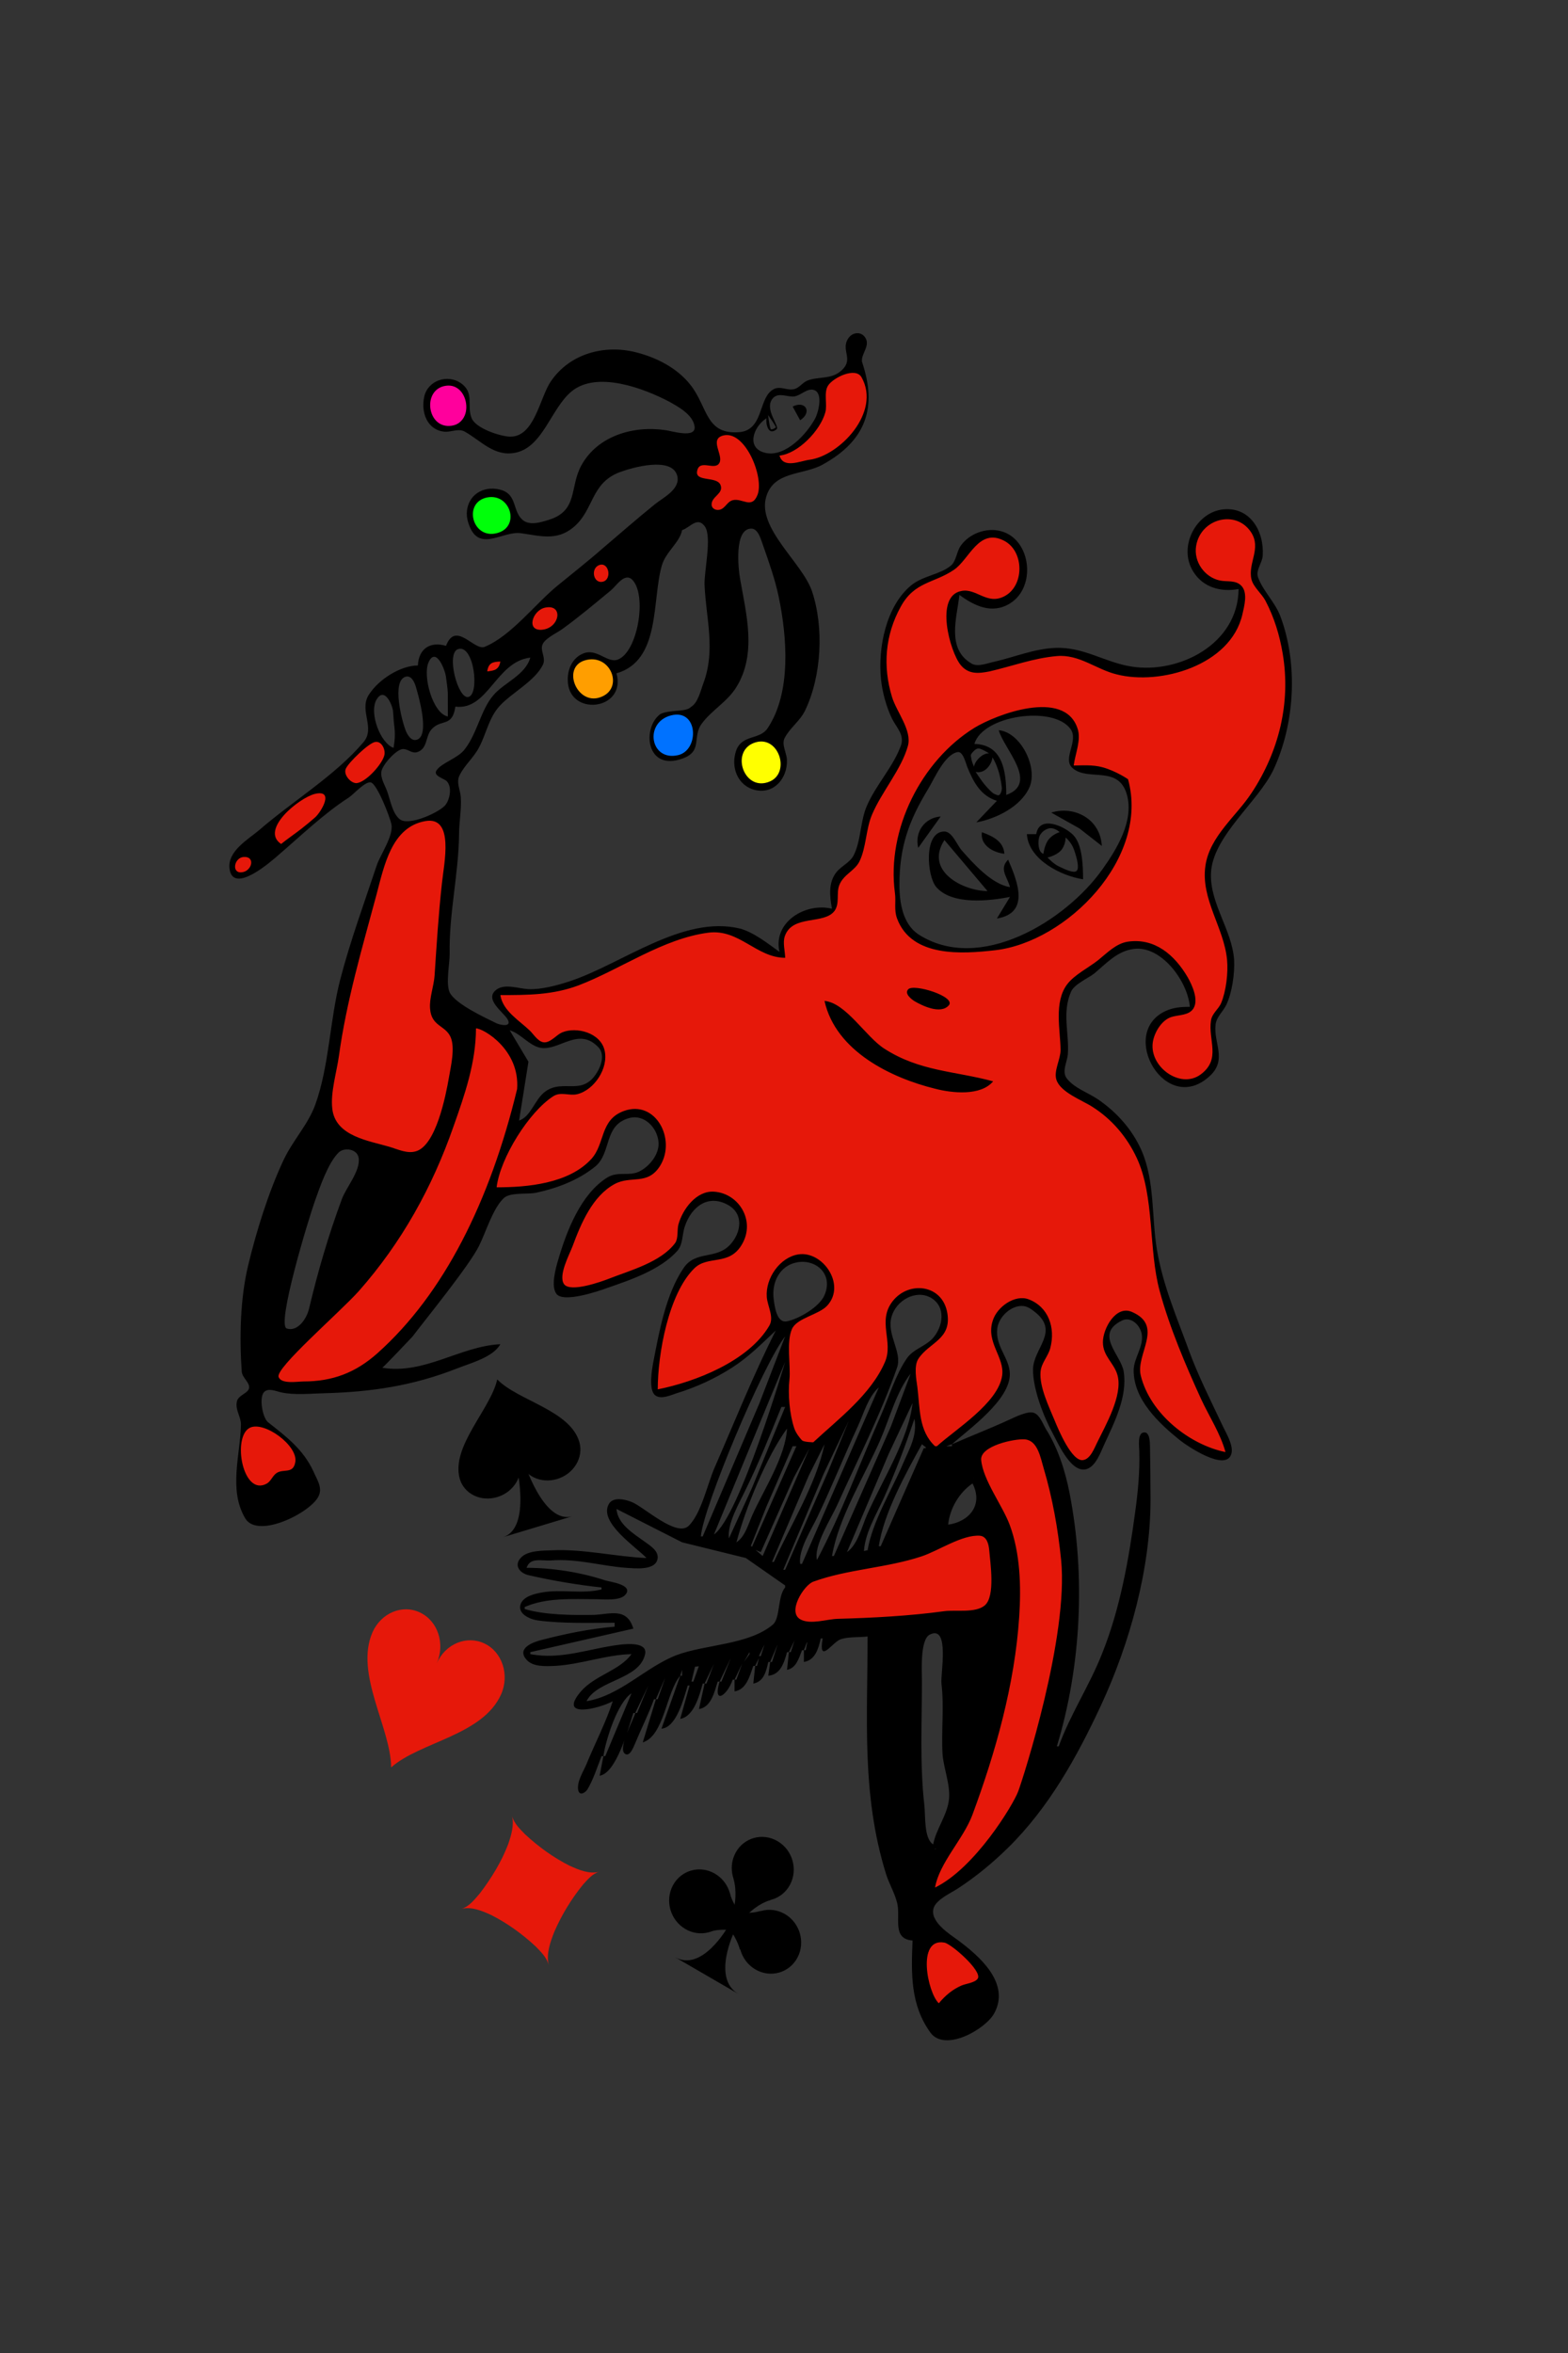 <?xml version="1.0" encoding="UTF-8" standalone="no"?>
<svg
   xmlnsDc="http://purl.org/dc/elements/1.1/"
   xmlnsCc="http://creativecommons.org/ns#"
   xmlnsRdf="http://www.w3.org/1999/02/22-rdf-syntax-ns#"
   xmlnsSvg="http://www.w3.org/2000/svg"
   xmlns="http://www.w3.org/2000/svg"
   xmlnsSodipodi="http://sodipodi.sourceforge.net/DTD/sodipodi-0.dtd"
   xmlnsInkscape="http://www.inkscape.org/namespaces/inkscape"
   version="1.1"
   width="360"
   height="540"
   id="svg20298"
   sodipodiDocname="English_border_black_joker.svg"
   inkscapeVersion="1.0.1 (3bc2e813f5, 2020-09-07)">
  <rect width="100%" height="100%" fill="#333333" stroke="none"/>
  <sodipodiNamedview
     pagecolor="#ffffff"
     bordercolor="#666666"
     borderopacity="1"
     objecttolerance="10"
     gridtolerance="10"
     guidetolerance="10"
     inkscapePageopacity="0"
     inkscapePageshadow="2"
     inkscapeWindow-width="1902"
     inkscapeWindow-height="821"
     id="namedview1530"
     showgrid="false"
     inkscapeZoom="1.074"
     inkscapeCx="229.624"
     inkscapeCy="253.22"
     inkscapeWindow-x="0"
     inkscapeWindow-y="0"
     inkscapeWindow-maximized="0"
     inkscapeCurrent-layer="g3026-1" />
  <defs
     id="defs20300">
    <inkscapePath-effect
       effect="spiro"
       id="path-effect17935-89" />
    <inkscapePath-effect
       effect="spiro"
       id="path-effect17939-8" />
    <inkscapePath-effect
       effect="spiro"
       id="path-effect17935-8-7" />
    <inkscapePath-effect
       effect="spiro"
       id="path-effect17939-6-0" />
    <inkscapePath-effect
       effect="spiro"
       id="path-effect17935-9-8-2-5-09-4-0" />
    <inkscapePath-effect
       effect="spiro"
       id="path-effect17935-9-8-2-5-09-4-1-8" />
    <filter
       style="color-interpolation-filters:sRGB;"
       inkscapLabel="Greyscale"
       id="filter2332">
      <feColorMatrix
         values="0.21 0.72 0.072 0 0 0.21 0.72 0.072 0 0 0.21 0.72 0.072 0 0 0 0 0 1 0 "
         id="feColorMatrix2330" />
    </filter>
  </defs>
  <g
     transform="translate(-151.429,-248.089)"
     id="layer1">
    <g
       transform="translate(151.429,-264.273)"
       id="g3026-1">
      <!-- <rect
         width="359"
         height="539"
         rx="29.944447"
         ry="29.944447"
         x="0.5"
         y="512.86218"
         id="rect6472-17"
         style="fill:#ffffff;stroke:#000000;stroke-width:1" /> -->
      <g
         id="g3152"
         transform="matrix(2.649,0,0,2.772,398.87,484.965)"
         
         >
         <!-- for black style="filter:url(#filter2332)" -->
        <!-- <g
           style="fill:#e61408;fill-rule:nonzero;stroke:none"
           id="g3114-1"
           transform="matrix(0.7752426,0,0,0.7752426,-151.66807,10.82249)">
          <path
             d="m 10.325195,30.132813 v -2.84375 h 0.6875 c 0.0166,0.752929 0.09277,1.30664 0.229493,1.658203 0.137695,0.353515 0.34375,0.529297 0.61914,0.529297 0.34668,0 0.588867,-0.298829 0.726563,-0.897461 0.136718,-0.598633 0.206054,-1.72168 0.206054,-3.368164 V 9.2265625 h -1.1875 v -1.46875 h 4.3125 v 1.46875 h -1.03125 V 25.307617 c 0,1.956055 -0.219726,3.383789 -0.657226,4.286133 -0.439453,0.900391 -1.140625,1.351563 -2.107422,1.351563 -0.296875,0 -0.594727,-0.06836 -0.892578,-0.203125 -0.297852,-0.135743 -0.59961,-0.338868 -0.905274,-0.609375 z"
             id="path3116-7"
             inkscapeConnector-curvature="0" />
          <path
             d="m 21.138672,26.132813 c -1.353516,0 -2.415039,-0.830079 -3.183594,-2.489258 -0.769531,-1.65918 -1.154297,-3.947266 -1.154297,-6.864258 0,-2.916016 0.384766,-5.205078 1.154297,-6.8691407 0.768555,-1.6640625 1.830078,-2.4960938 3.183594,-2.4960938 1.361328,0 2.426758,0.8300781 3.196289,2.4902344 0.768555,1.6591801 1.15332,3.9511721 1.15332,6.8750001 0,2.916992 -0.386718,5.205078 -1.160156,6.864258 -0.773437,1.659179 -1.835937,2.489258 -3.189453,2.489258 z m 0,-1.46875 c 0.691406,0 1.203125,-0.648438 1.537109,-1.94336 0.333008,-1.296875 0.5,-3.277344 0.5,-5.941406 0,-2.671875 -0.166992,-4.65625 -0.5,-5.952149 -0.333984,-1.295898 -0.845703,-1.9443355 -1.537109,-1.9443355 -0.683594,0 -1.191406,0.6542969 -1.525391,1.9628905 -0.333008,1.307617 -0.5,3.285156 -0.5,5.933594 0,2.640625 0.166992,4.615234 0.5,5.922852 0.333985,1.307617 0.841797,1.961914 1.525391,1.961914 z"
             id="path3118-4"
             inkscapeConnector-curvature="0" />
          <path
             d="m 26.484375,25.789063 v -1.46875 h 1.03125 V 9.2265625 h -1.03125 v -1.46875 h 4.125 v 1.46875 h -1.03125 v 6.5761715 l 3.412109,-6.5761715 h -0.858398 v -1.46875 h 2.99707 v 1.46875 h -1.075195 l -2.888672,5.5625005 3.939453,9.53125 h 0.786133 v 1.46875 h -2.727539 l -3.584961,-8.75586 v 7.28711 h 1.03125 v 1.46875 z"
             id="path3120-0"
             inkscapeConnector-curvature="0" />
          <path
             d="m 36.083984,25.789063 v -1.46875 h 1.03125 V 9.2265625 h -1.03125 v -1.46875 h 7.21875 v 4.2500005 h -0.75 V 9.4140625 h -3.375 v 5.7812505 h 2.09375 v -2.28125 h 0.75 v 6.21875 h -0.75 v -2.28125 h -2.09375 v 7.28125 h 3.46875 v -2.59375 h 0.75 v 4.25 z"
             id="path3122-9"
             inkscapeConnector-curvature="0" />
          <path
             d="m 49.871094,16.996094 c 0.3125,0.103515 0.578125,0.339844 0.798828,0.708984 0.219727,0.369141 0.410156,0.902344 0.570312,1.600586 l 1.166993,5.014648 h 0.833984 v 1.46875 H 50.591797 L 49.298828,20.341797 C 49.045898,19.216797 48.832031,18.5 48.657227,18.191406 48.482422,17.880859 48.240234,17.726562 47.931641,17.726562 h -0.335938 v 6.59375 h 1.03125 v 1.46875 h -4.125 v -1.46875 h 1.03125 V 9.2265625 h -1.03125 v -1.46875 h 4.597656 c 0.9375,0 1.660157,0.421875 2.169922,1.2636719 0.508789,0.8417969 0.763672,2.0371096 0.763672,3.5849606 0,1.257813 -0.180664,2.250977 -0.541015,2.980469 -0.360352,0.729492 -0.900391,1.199219 -1.621094,1.40918 z m -2.275391,-0.707031 h 0.707031 c 0.510743,0 0.905274,-0.306641 1.185547,-0.918946 0.279297,-0.612304 0.419922,-1.487304 0.419922,-2.624023 0,-1.136719 -0.140625,-2.007813 -0.419922,-2.612305 C 49.208008,9.5292969 48.813477,9.2265625 48.302734,9.2265625 h -0.707031 z"
             id="path3124-4"
             inkscapeConnector-curvature="0" />
        </g> -->
        <g
           transform="matrix(0.8,0,0,0.8,-150.568,-578.442)"
           id="use3245">
          <g
             id="use8898"
             transform="matrix(0.203,0,0,0.203,219.163,723.818)">
            <path
               style="fill:#e6180a"
               d="m 341.26,836.91 -3.69,7.13 3.81,24.8 9.93,-1.72 19.68,-13.32 -21.88,-20.82"
               transform="translate(-924.12,211.4)"
               id="path2231" />
            <path
               style="fill:#e6180a"
               d="m 416.53,178.87 c 1.38,0.52 -31.61,31.62 -35.76,31.62 l -27.99,15.55 -16.67,24.62 -12.53,27.73 -0.77,30.75 11.66,16.58 24.79,5.1 31.01,-5.44 33.98,-21.62 17.22,-22.31 6.51,-21.79 -2.3,-14.53 -15.43,-7.45 -13.18,-1.23 -0.92,-5.55 2.37,-13.33 -11.29,-9 -20.61,1.36 33.46,-30.26 34.67,8.79 16.36,-2.96 46.59,57.17 -24.93,34.35 -3.85,14.84 5.18,20.9 7.78,21.43 -3.81,23.15 -5.87,8.29 0.69,18.31 -3.63,9.33 -12.61,5.36 -11.75,-5.01 -7.25,-12.61 3.63,-14.69 9.84,-5.53 8.81,-0.17 1.56,-2.59 -6.91,-17.8 -15.72,-11.57 -12.79,-0.69 -31.09,21.07 -3.46,18.15 -0.34,30.4 30.06,19.87 13.64,21.94 4.32,25.57 3.46,31.79 28.5,70.83 10.02,17.97 -3.8,3.11 -23.32,-10.89 -21.08,-21.77 -1.21,-16.58 3.98,-12.96 -5.53,-9.67 -9.33,0.17 -5.87,9.33 0.86,7.6 7.6,12.44 -3.45,19.18 -13.82,25.57 -7.26,0.17 -14.34,-20.39 -7.95,-27.12 7.43,-17.62 -0.17,-7.09 -12.61,-10.19 -9.68,3.11 -7.08,10.88 7.26,23.67 -7.78,14 -29.2,24.7 -5.35,-3.11 -6.74,-17.62 -1.73,-26.26 15.9,-12.44 1.21,-13.82 -8.99,-7.77 -9.84,1.55 -9.85,7.08 -0.69,12.96 0.17,15.55 -19.52,25.05 -21.6,16.41 -8.98,-2.42 -3.8,-11.4 -0.69,-47.68 19,-10.02 5.53,-10.88 -6.05,-9.68 -12.44,-3.8 -10.88,6.91 -4.84,11.4 3.63,15.55 -7.95,8.81 -11.74,9.85 -30.58,14.51 -13.48,2.07 0.17,-19.69 10.71,-34.03 8.99,-12.96 20.38,-6.05 6.57,-12.61 -3.63,-9.85 -13.13,-5.87 -11.92,6.74 -4.15,7.94 -2.24,11.75 -16.24,11.23 -42.33,12.96 -6.04,-5.7 12.61,-36.46 16.58,-16.41 19.52,-2.76 7.95,-13.65 -3.8,-12.96 -11.75,-5.18 -11.05,5.35 -8.81,19.35 -16.42,10.72 -39.56,7.25 4.49,-17.27 9.5,-17.63 6.74,-5.87 11.06,-12.27 18.14,-1.55 7.25,-7.6 2.42,-6.74 -0.86,-6.91 -9.85,-6.39 -16.24,4.83 -8.46,0.52 -16.07,-15.55 -6.05,-10.02 3.8,-1.9 20.91,0.52 24.01,-6.39 47.17,-21.77 20.56,-3.97 20.9,4.32 15.89,9.5 -0.34,-10.19 6.56,-8.47 20.73,-3.97 1.04,-2.6 0.69,-15.2 11.23,-9.67 8.47,-29.89 16.93,-26.26 0.17,-7.95 -10.88,-22.98 0.34,-24.36 4.84,-13.64 9.5,-13.13 22.29,-9.68 8.98,-13.47 9.33,-4.32 11.4,3.11 7.26,11.57 -3.63,16.59 -13.82,5.87 -15.89,-6.39 -3.11,1.21 -2.25,17.62 4.49,15.2 9.85,5.88 36.28,-9.16"
               transform="translate(-924.12,211.4)"
               id="path2233" />
            <rect
               width="5.87"
               height="44.92"
               x="416.01"
               y="181.81"
               transform="matrix(0.34,0.4,-0.75,0.67,-511.6,101.76)"
               style="fill:#e6180a"
               id="rect2235" />
            <path
               style="fill:#e6180a"
               d="m 97.01,367.81 15.27,3.44 10.75,18.28 -11.83,57 -30.75,57.22 -47.11,48.4 H -8.17 l -6.67,-9.04 52.91,-47.75 42.38,-69.26"
               transform="translate(-924.12,211.4)"
               id="path2237" />
            <path
               style="fill:#e6180a"
               d="m 367.53,586.81 6.64,-4.98 19.08,-4.7 6.09,5.53 10.23,38.72 3.6,21.01 -2.77,39.27 -15.76,63.89 -11.62,28.2 -18.8,24.34 -22.96,15.76 1.66,-11.06 6.64,-10.78 12.72,-21.02 11.34,-33.46 10.23,-45.08 3.6,-32.08 -4.98,-35.95 -14.38,-25.72"
               transform="translate(-924.12,211.4)"
               id="path2239" />
            <path
               style="fill:#000000"
               d="m 261.98,648.49 4.4,-4.33 13.63,-1.36 10.72,-3.87 1.69,-1.92 5.65,1.43 2.6,-3.65 3.95,1.8 3.01,-0.67 6.92,-1.89 16.53,-32.06 7.67,-18.74 5.69,2.74 6.73,-2.03 45.39,-13.92 2.96,6.2 -8.75,0.6 -16.14,4.28 -9.53,6.34 1.9,10.34 -6.08,2.79 -12.41,17.89 1.53,5.76 11.33,-2.59 6.11,-12.39 -2.03,-6.8 3.34,-0.83 12.39,22.63 -2.83,26.2 7.92,13.8 -4.59,34.4 -4.91,21.99 -5.86,23.06 -9.8,27.91 -15.72,26.41 -1.87,-11.75 9.46,-23.99 -4.53,-42.88 0.84,-39.96 -9.32,-3.02 -5.44,9.27 1.16,89.17 5.04,13.27 1.85,12.89 -3.63,15.77 6.33,16.25 -4.43,5.33 -4.27,10.39 7.05,19.04 3.87,-0.15 24.31,-14.74 4.73,12.62 -11.67,14.44 -19.12,4.05 -11.72,-17.24 -1.99,-24.07 0.08,-8.63 -6.67,-4.17 -0.71,-17.74 -13.06,-35.78 -3.59,-37.32 -0.5,-36.58 0.46,-23.22 -27.22,1.43 -2.36,4.3 -6.89,-4.06 -12.31,3.55 -9.44,-0.28 -10.67,6.06 -19.18,4.51 -17.9,2.38 7.11,-8.05 37.61,-7.41 12.96,-7.89 4.13,-19.65"
               transform="translate(-924.12,211.4)"
               id="path2241" />
            <rect
               style="fill:#000000"
               width="5.88"
               height="5.08"
               x="363.29"
               y="597.33"
               transform="matrix(0.79,0,0,0.87,-846.87,289.5)"
               id="rect2243" />
            <rect
               style="fill:#000000"
               width="4.86"
               height="12.65"
               x="340"
               y="787.48"
               transform="matrix(0.929,0,0,0.98,-899.221,228.042)"
               id="rect2245" />
            <rect
               style="fill:#000000"
               width="6.67"
               height="33.56"
               x="378.38"
               y="628.45"
               transform="matrix(1.035,-0.123,0.116,1.068,-1013.278,213.601)"
               id="rect2247" />
            <path
               style="fill:#000000"
               d="m 402.5,576.72 c 0,1.22 9.55,21.3 9.55,21.3 l 6.12,30.85 0.74,41.62 -9.55,59.74 -2.45,5.87 2.2,1.23 2.45,-1.72 28.16,-59.49 11.26,-48.23 2.45,-25.95 4.4,1.71 -3.18,37.7 -14.44,51.66 -24.24,50.19 -26.69,35.5 -12.24,9.55 -0.98,-5.14 15.42,-28.16 18.12,-69.04 3.43,-40.64 -7.84,-45.29 -7.59,-23.26"
               transform="translate(-924.12,211.4)"
               id="path2249" />
            <g
               transform="translate(-924.12,211.4)"
               id="g2287">
              <path
                 style="fill:#e6180a"
                 d="m 222.72,65.72 19.32,1.69 10.63,24.13 -8.14,17.57 -26.72,-3.28 -4.3,-24.91"
                 id="path2251" />
              <path
                 style="fill:#e6180a"
                 d="m 282.89,41.48 15.88,-7.74 6.33,2.2 2.26,8.2 0.05,7.68 -4.52,12.94 -15.65,14.07 -27.46,6.27 -1.97,-7.57 9.77,-3.05 13.39,-13.11"
                 id="path2253" />
              <path
                 style="fill:#ff009c"
                 d="m 94.46,52.66 c 0,5.589 -4.191,10.12 -9.36,10.12 -5.169,0 -9.36,-4.531 -9.36,-10.12 0,-5.589 4.191,-10.12 9.36,-10.12 5.169,0 9.36,4.531 9.36,10.12 z"
                 transform="matrix(1.11,0,0,1.09,-11.05,-5.06)"
                 id="path2255" />
              <path
                 style="fill:#00ff0a"
                 d="m 116.03,107.81 c 0,4.474 -4.114,8.1 -9.19,8.1 -5.075,0 -9.19,-3.626 -9.19,-8.1 0,-4.474 4.114,-8.1 9.19,-8.1 5.075,0 9.19,3.626 9.19,8.1 z"
                 transform="matrix(1.177,0,0,1.264,-18.462,-28.013)"
                 id="path2257" />
              <path
                 style="fill:#ff9e00"
                 d="m 171.01,191.5 c 0,4.976 -4.473,9.01 -9.99,9.01 -5.517,0 -9.99,-4.034 -9.99,-9.01 0,-4.976 4.473,-9.01 9.99,-9.01 5.517,0 9.99,4.034 9.99,9.01 z"
                 transform="matrix(1.175,0,0,1.185,-28.511,-35.039)"
                 id="path2259" />
              <path
                 style="fill:#0072ff"
                 d="m 214.38,221.21 c 0,5.457 -4.553,9.88 -10.17,9.88 -5.617,0 -10.17,-4.423 -10.17,-9.88 0,-5.457 4.553,-9.88 10.17,-9.88 5.617,0 10.17,4.423 10.17,9.88 z"
                 transform="matrix(1.13,0,0,1.19,-26.395,-42.638)"
                 id="path2261" />
              <path
                 style="fill:#ffff00"
                 d="m 263.11,233.75 c 0,6.605 -5.771,11.96 -12.89,11.96 -7.119,0 -12.89,-5.355 -12.89,-11.96 0,-6.605 5.771,-11.96 12.89,-11.96 7.119,0 12.89,5.355 12.89,11.96 z"
                 transform="matrix(0.904,0,0,1.084,24,-18.358)"
                 id="path2263" />
              <path
                 style="fill:#e6180a"
                 d="m 142.52,160.94 c 0,3.065 -3.21,5.55 -7.17,5.55 -3.96,0 -7.17,-2.485 -7.17,-5.55 0,-3.065 3.21,-5.55 7.17,-5.55 3.96,0 7.17,2.485 7.17,5.55 z"
                 transform="matrix(0.91,-0.55,0.55,0.9,-76.81,90.1)"
                 id="path2265" />
              <path
                 style="fill:#e6180a"
                 d="m 168.5,137.99 c 0,2.43 -1.603,4.4 -3.58,4.4 -1.977,0 -3.58,-1.97 -3.58,-4.4 0,-2.43 1.603,-4.4 3.58,-4.4 1.977,0 3.58,1.97 3.58,4.4 z"
                 transform="matrix(1.13,0,0,1.06,-21.09,-8.265)"
                 id="path2267" />
              <path
                 style="fill:#e6180a"
                 d="m 112.42,185.54 c 0.077,0.63 -0.741,1.225 -2.13,1.549 -1.389,0.324 -3.122,0.324 -4.51,0 -1.389,-0.324 -2.207,-0.919 -2.13,-1.549 -0.077,-0.63 0.741,-1.225 2.13,-1.549 1.389,-0.324 3.122,-0.324 4.51,0 1.389,0.324 2.207,0.919 2.13,1.549 z"
                 transform="matrix(0.938,-0.666,0.652,0.958,-114.613,79.733)"
                 id="path2269" />
              <rect
                 style="fill:#e6180a"
                 width="23.29"
                 height="11.32"
                 x="25.88"
                 y="226.54"
                 transform="matrix(0.818,-0.76,0.786,0.791,-173.241,79.484)"
                 id="rect2271" />
              <rect
                 style="fill:#e6180a"
                 width="31.88"
                 height="10.78"
                 x="-13.94"
                 y="254.42"
                 transform="matrix(0.871,-0.703,0.734,0.847,-187.866,42.768)"
                 id="rect2273" />
              <path
                 style="fill:#e6180a"
                 d="m -21.55,286.16 c 0.077,1.171 -0.738,2.278 -2.12,2.88 -1.382,0.602 -3.108,0.602 -4.49,0 -1.382,-0.602 -2.197,-1.709 -2.12,-2.88 -0.077,-1.171 0.738,-2.278 2.12,-2.88 1.382,-0.602 3.108,-0.602 4.49,0 1.382,0.602 2.197,1.709 2.12,2.88 z"
                 transform="matrix(0.908,-0.745,0.731,0.94,-211.433,-1.807)"
                 id="path2275" />
              <path
                 style="fill:#e6180a"
                 d="m -24.77,573.32 7.33,-2.63 10.59,5.64 9.57,8.93 0.1,9.47 -20.45,10.64 -10.25,-6.8 1.02,-20.35"
                 id="path2277" />
              <path
                 style="fill:#e6180a"
                 d="m 56.86,267.99 23.43,-7.41 5.41,8.01 -6.81,89.9 13.81,16.02 -14.81,56.86 -16.82,7.61 -41.45,-15.61 -2,-16.82 15.82,-77.29 19.22,-54.46"
                 id="path2279" />
              <path
                 style="fill:#e6180a"
                 d="m 277.36,650.32 64.74,-14.83 16.79,-7.19 12.21,-1.16 3.19,5.88 0.29,29.07 -5.16,4.87 -91.41,7.19 -9.37,-1.67 -0.65,-12.43"
                 id="path2281" />
              <path
                 style="fill:#e6180a"
                 d="m 496.87,107.87 c 1.38,0 10.19,1.38 11.4,2.42 1.21,1.03 7.94,9.33 7.94,9.33 l -2.07,15.89 1.04,6.74 12.78,22.28 4.84,26.26 -4.84,33.52 -8.98,20.39 -48.03,-58.92 16.76,-5.35 15.89,-16.24 3.63,-17.8 -1.55,-1.9 -16.59,-2.07 -9.67,-14.34 6.73,-15.2"
                 id="path2283" />
              <path
                 style="fill:#000000"
                 d="m 175.26,128.62 c -11.91,9.27 -24.96,25.84 -39.04,31.31 -5.6,2.13 -15.43,-13.49 -20.6,-0.51 -8.31,-2.38 -14.6,1.35 -15,10 -9.31,0.03 -21.04,7.11 -26.26,15.04 -5.22,7.96 3.68,16.75 -2.75,24.03 -15,16.96 -37.99,30.2 -55.42,44.64 -5.91,4.85 -17.65,11.03 -16.05,20.28 2.2,12.64 22.11,-4 26.23,-7.5 11.92,-9.76 24.17,-21.06 37.25,-29.08 2.6,-1.59 8.79,-8.42 11.87,-7.8 3.41,0.77 10.31,17.97 11.02,21.39 1.11,6 -5.91,15.34 -7.89,21 -6.7,19.2 -14.08,38.41 -19.42,58 -5.62,20.63 -5.83,44.02 -13.38,64 -3.87,10.1 -12.01,18.23 -16.83,28 -8.04,16.32 -14.58,36.37 -19,54 -4.2,16.76 -4.67,36.75 -3.38,54 0.32,3.13 4,5.24 3.95,8 -0.07,3 -5.63,3.76 -6.5,7.06 -1.13,4.27 2.19,7.94 2.12,11.94 -0.28,15.37 -6.83,33.38 2.43,48 6.95,10.33 35,-3.26 39,-11.51 2.32,-4.35 -1,-8.69 -2.67,-12.49 -5.52,-11.43 -14.45,-17.79 -24.33,-25.23 -2.79,-2.17 -4.8,-12.11 -2.27,-15.16 2.27,-2.6 6.54,-0.6 9.27,-0.06 7,1.52 15.7,0.62 23,0.46 24.96,-0.62 47.34,-3.76 71,-12.68 6.88,-2.6 19.23,-5.68 23,-12.32 -21.39,1 -40.48,15.57 -63,12 0.35,0.06 16.08,-15.83 16.08,-15.83 7.08,-8.92 30.29,-36.16 35.49,-46.17 3.7,-7 7.29,-18.94 13.19,-24.4 3.46,-3.2 12.65,-1.89 17.24,-2.8 11,-2.23 22.48,-6.3 31.55,-13.31 9,-6.96 4.38,-21.34 18.45,-24.83 7.79,-1.93 14.81,4.89 15.43,12.35 0.52,6.25 -5.02,12.56 -10.43,15.01 -5.54,2.51 -11.25,-0.39 -17,3.06 -14,8.36 -21.6,27.15 -26.12,41.93 -1.28,4.19 -4.08,13.47 -0.88,17.38 3.79,4.62 22.27,-1.38 27,-3.05 12.21,-4.02 28.38,-9.21 37.43,-18.88 3.1,-3.32 2.56,-8.36 4.01,-12.45 3.75,-10.61 12.89,-16.65 23.38,-10.83 8.19,4.58 6.66,13.84 1.08,19.83 -7.59,8.09 -18.52,3.02 -25,12.04 -9.47,13.2 -13.08,32.3 -16.23,47.96 -0.75,3.74 -2.67,14.25 0.94,17 3,2.33 8.29,0 11.4,-0.98 10.31,-3.02 20.18,-7.3 29.41,-12.92 9.05,-5.51 15.79,-12.1 23.59,-19.1 -12,22.69 -22.02,46.64 -32.69,70 -3.79,8.29 -7.09,23.38 -13.81,29.59 -6.5,6 -23.98,-9.78 -30.5,-12.21 -3.25,-1.23 -9.64,-2.75 -12,0.94 -6,9.4 14.97,22.39 20,27.68 -16.47,-0.71 -33.56,-4.65 -50,-3.96 -5,0.21 -13.34,-0.04 -17,3.76 -4,4.01 -0.54,7.92 4,8.92 12.27,2.71 26.5,5.03 39,6.28 v 1 c -10.46,2.49 -21.45,-0.29 -32,1.59 -3.63,0.65 -9.18,1.8 -11,5.51 -2.39,5.3 5,8.21 9,8.71 13.31,1.68 27.62,1.18 41,1.18 v 2 c -13.31,1.05 -26.04,3.58 -39,6.77 -4,0.97 -13.19,3.91 -8.39,9.67 3.39,4.18 10.39,3.74 15.39,3.56 13.71,-0.66 27.33,-5.72 41,-6 -6.43,8.46 -19.39,10.67 -27,19 -12.81,14.35 10.19,8.62 17,5 -3.75,11.03 -9.42,21.32 -14,32 -1.57,3.65 -5.1,8.7 -4.5,13 0.5,3.38 3.5,2 4.97,0 3.21,-5.17 5.27,-11.5 7.53,-17 h 1 l -2,10 c 9,-1.47 15.26,-23.96 18,-32 h 1 c -1,3.75 -9.6,18.13 -5.44,20.82 2.44,1.67 4.44,-3.26 5.15,-4.82 3.29,-7.6 7.29,-15.18 10.29,-23 h 1 l -7,22 c 11.51,-3.42 12.47,-25.66 20,-34 l -10,27 c 8,-0.65 11.71,-15 14,-22 h 1 l -5,17 c 7.24,-1.18 10.19,-11.67 12,-18 h 1 l -3,13 c 6.5,-1 8.17,-8.43 10,-14 h 1 c -3.73,12 4,7.37 7,-1 h 1 v 6 c 6.31,-1 8,-7.57 10,-13 h 1 l -1,9 c 5.52,-0.95 6.83,-6 8,-11 h 1 l -1,7 c 6.42,-0.51 8.39,-6.4 10,-12 h 1 l -1,9 c 4.87,-0.87 6.26,-5.77 8,-10 h 1 v 6 c 6,-0.99 7.71,-6.55 9,-12 h 1 c -2.33,13.33 4.84,2.46 9.19,0.6 4.02,-1.6 10.4,-1.05 14.81,-1.6 0,41.58 -3.34,80.51 9.81,121 1.66,5.11 4.7,9.79 6,15 1.86,7.44 -2.94,18.15 8.18,19 -0.71,16.65 -1.27,32.71 9.59,47 7.75,10 29.39,-1.7 34.06,-10 8.59,-15.27 -7.83,-29 -19.65,-37.34 -4.22,-2.92 -15.24,-9.55 -12.67,-16.45 1.58,-4.21 9.05,-7.38 12.67,-9.63 9.64,-6 18.66,-13.08 26.95,-20.86 21.76,-20.44 36.73,-46.16 49.67,-72.71 15.39,-31.69 26.39,-69.63 26.39,-105 0,-9 -0.16,-18 -0.29,-27 -0.03,-1.98 -0.11,-7.73 -3.52,-7 -3.3,0.55 -2.18,7.46 -2.18,9.71 0.29,10.29 -0.7,20.29 -2.13,30.29 -3.46,24.63 -8.12,50 -17.87,73 -6.59,16 -17,31 -23,47 h -1 c 13,-40.94 15.35,-86.99 6.8,-129 -2.33,-11.44 -6.23,-23.2 -12.8,-33 -1.5,-2.48 -3.17,-7 -6.21,-8 -3.16,-1.23 -10.35,2.26 -13.37,3.55 -10.07,4.45 -20.42,8.24 -30.42,12.45 8.96,-7.7 31.17,-22.55 30.9,-35.99 -0.17,-8.01 -7.9,-14.01 -6.71,-23.01 0.77,-6 7.45,-12 13.79,-11.49 2.44,0.22 4.38,1.59 6.28,3.02 13.47,10.17 -0.96,18.51 -0.99,29.46 -0.03,10.04 5.72,24.05 10.66,32.7 3.06,5.52 10.27,21.1 18.6,17.73 4.46,-1.82 6.86,-8.39 8.78,-12.39 5.31,-11.02 12.44,-24.33 10.37,-37.04 -1.41,-8.64 -15.81,-19 -1.08,-26 4.9,-2.41 9.92,2.27 10.71,7 1.03,6.13 -4.14,12 -4.33,18 -0.24,15.17 13.64,27.39 24.42,35.74 3.58,2.82 25.04,16.79 27.76,7.03 1.22,-4.36 -3.19,-11.03 -4.99,-14.77 -6.2,-12.62 -12.77,-24.87 -17.78,-38 -6.42,-16.84 -13.78,-33 -16.96,-51 -2.95,-16.64 -1.03,-35 -8.28,-50.83 -4.96,-10.73 -13.35,-19.55 -23.2,-25.99 -5.2,-3.39 -12.52,-5.67 -16.57,-10.56 -2.99,-3.61 0.21,-8.56 0.49,-12.62 0.74,-10.76 -3.21,-20.98 1.7,-31.73 1.76,-3.84 9.09,-6.8 12.4,-9.27 6.73,-5.4 12.18,-11.35 21,-12.5 14.64,-1.91 28.84,16.33 30,29.5 -4.56,0.01 -8.76,0.29 -13,2.17 -25.54,11.33 0.2,54.1 23.79,32.98 9.21,-8.33 1.76,-16.64 2.95,-26.15 0.48,-3.87 4.03,-6.63 5.71,-10 3.1,-6.24 4.56,-16 4.17,-23 -1.13,-15.19 -12.94,-28.62 -12.35,-44 0.73,-18.93 25.2,-36.37 33.42,-53 11.32,-23.29 13.18,-53.63 3.66,-78 -2.85,-7.3 -9.34,-13 -11.95,-19.95 -1.4,-3.48 2.28,-7.45 2.5,-11.05 0.79,-12.74 -6.89,-24.83 -20.89,-23.61 -14.49,1.26 -24.46,18.93 -16.27,31.61 5.27,8.32 15.05,10.69 24.27,9 -0.24,28.09 -31.75,43.31 -57,39.57 -14.49,-2.14 -25.66,-10.2 -41,-9.53 -11.18,0.49 -21.22,4.55 -32,6.96 -3.54,0.63 -9.14,3 -12.54,1 -13.6,-7.58 -7.67,-23.77 -6.46,-35 8,5.62 17.42,10 26.99,4.36 14.26,-8.36 11.33,-32.9 -4.99,-36.89 -7.65,-1.87 -16.66,1.18 -21.35,7.57 -2.16,2.96 -2.29,7.69 -5.17,10.02 -5.69,4.6 -15,5.15 -21.28,10.13 -13.35,10.58 -17.76,31.81 -16.04,47.81 0.7,6.58 2.83,14.03 5.83,20 2.28,4.51 6.87,8.29 4.79,13.83 -3.97,10.56 -13.18,19.91 -17.98,30.34 -3.82,8 -3.2,18.12 -7.25,25.64 -1.99,3.7 -6.58,5.4 -9.24,8.63 -4.36,5.31 -3.5,12.27 -2.33,18.56 -14,-3.29 -31.63,6.73 -28,22 -6.05,-4.19 -13.8,-10 -21,-11.87 -30.62,-7.13 -63.1,18.14 -91.09,26.89 -6.63,2.08 -14.97,4.23 -21.91,3.97 -5,-0.24 -12.27,-2.83 -16.72,0.03 -7.61,4.97 3.72,11.8 5.72,15.54 2.26,4.11 -4.41,2.6 -6,1.85 -6,-2.81 -22,-9.85 -25,-15.73 -2.18,-4.53 0,-14.51 -0.02,-19.68 -0.41,-20.49 4.78,-40.72 5.02,-61.02 0,-6.22 1.39,-12.86 0.9,-19 -0.29,-3.65 -2.47,-7.26 -0.71,-10.83 2.54,-5.16 7.61,-9.17 10.45,-14.34 3.93,-7.1 5.24,-15.21 11.04,-21.21 6.33,-6.62 18.67,-12.58 23.01,-20.88 1.95,-3.72 -1.68,-7.17 -0.1,-10.53 1.33,-3.09 7.73,-5.83 10.42,-7.71 9,-6.22 17.4,-12.99 25.98,-19.75 2.96,-2.34 7.44,-9.4 11.51,-5.38 7.9,7.8 2.92,36.77 -7.79,40.64 -5.71,2 -11.35,-6.19 -18.7,-3 -5.29,2.06 -8,7.55 -8,13 -0.32,19.37 31.5,16.15 26,-3 23.71,-6.48 18.79,-36.97 24.21,-55 2.08,-6.92 9.67,-11.83 10.79,-18 4.29,-1.27 8.23,-7.28 12.24,-1.77 3.76,5.34 -0.52,22.77 -0.24,29.77 0.82,17.27 6,33 -0.6,50 -1.5,3.8 -2.86,10 -6.61,12.11 -2.66,2.83 -11.1,1.2 -16.41,3.67 -9.91,7.04 -7.64,29.57 12.07,22.6 10.63,-3.75 4.9,-10.94 9.98,-17.61 5.29,-6.96 13.76,-11.25 18.57,-18.76 10.94,-16.95 5.3,-36.98 2,-55 -1,-5.28 -3.34,-25.79 5.96,-25.79 3.52,0 5.02,5.19 5.99,7.79 3.3,9 6.59,17.74 8.63,27 4.42,20.35 6.88,48.66 -5.93,67 -4.23,6 -13.31,3.1 -16.65,11.02 -3.35,8.66 0.66,18.35 10,20.45 10,2.28 17.39,-5.96 16.96,-15.46 -0.16,-3.52 -2.99,-7.76 -1.23,-11 2.79,-5.23 8.15,-8.58 10.89,-14 8.87,-17.57 10.21,-42.51 3.68,-61 -5.3,-14.59 -29.34,-32 -24.4,-48 4.09,-13.26 19.66,-10.91 30.09,-16.4 23.62,-12.43 29.16,-29.53 21.03,-52.43 -0.57,-4 4.35,-7.9 1.94,-12.02 -2.16,-3.69 -6.97,-3.15 -9.21,0 -4.48,6.36 3.71,10.85 -4.42,17.04 -5.04,3.91 -11.62,2.46 -17.33,4.51 -2.65,0.96 -4.53,3.9 -7.26,4.41 -4.28,0.89 -8.15,-2.45 -12.21,0.89 -6.56,5.01 -4.53,19.65 -16.53,21 -18.56,1.67 -17.12,-12.61 -26.47,-24 C 238.85,17.57 227.6,12.26 216.6,9.67 200.25,5.83 181.8,10.26 171.57,24.6 c -5.97,8.31 -8.69,28.61 -21.97,28.16 -5.18,-0.18 -18.33,-4.27 -20.36,-9.54 -2.64,-6.46 1.71,-12.79 -5.74,-17.78 -7.04,-4.59 -17.56,-1.46 -19.51,7.01 -1.82,7.98 1.61,16.81 10.61,17.78 3.63,0.4 7.45,-1.8 10.83,-0.13 8.99,4.78 15.86,13 27.17,10.87 14.73,-2.78 19,-22.53 30,-31.24 13.56,-10.68 38.57,-1.58 52,5.13 4.84,2.58 12.66,6.58 13.67,12.58 1.12,6.59 -12.67,2.29 -15.67,2 -16.62,-2.37 -36,2.71 -44.76,18.02 -6.34,11.07 -1.62,23.02 -17.24,27.68 -4.29,1.3 -10.76,3.3 -14.49,-0.26 -4.83,-4.44 -2.79,-12.29 -10.53,-14.78 -8.29,-2.65 -17.54,1.07 -18.76,10.35 -0.26,2.01 0,4.08 0.62,6 5.15,16.27 17.99,4.24 28.15,5.54 9.83,1.26 18.99,4.15 27.96,-2.96 11.28,-8.94 9.04,-22.58 25.04,-28.24 6.63,-2.32 27.29,-7.92 30.35,1.67 2.2,6.98 -7.48,11.4 -11.77,14.71 -9.96,7.69 -19.7,15.86 -29.58,23.89 -3.1,2.71 -18.15,14.36 -22.33,17.56 z m 118.36,-66.2 c 9.88,-1 21.73,-12.67 24.43,-22 1.19,-4 -0.95,-10 1.45,-13.66 2.71,-4.06 14.66,-9.7 17.89,-4.26 10.57,17.92 -11.88,40.09 -27.78,42.05 -4.99,0.61 -13.99,4.7 -15.99,-2.13 z m -178,-35.6 c 12.17,-1.59 15.38,18.64 3,20.38 -13.22,1.86 -16,-18.7 -3,-20.38 z m 171,16.6 c -0.34,3.05 1,9.13 5.45,5.57 1.83,-1.48 -7.15,-10.57 -1.85,-15.96 3.02,-3 7.8,-0.27 11.4,-0.78 3.45,-0.49 7,-4.58 10.68,-3.16 4.61,1.8 2.05,11.39 0.32,14.42 -4.5,8.04 -15.72,19.48 -26,17.63 -11.26,-2.05 -7.05,-13.49 0,-17.72 z m 14,-6 4,7 c 6.54,-4 3,-10.32 -4,-7 z m -9,10.65 c -0.36,0.36 -1.92,1.2 -2.57,0.95 -0.65,-0.25 -1.55,-7.28 -1.55,-7.28 0,0 4.48,5.97 4.12,6.33 z m -28,4.1 c 11.7,-2.75 21.88,21.33 18.26,30.25 -3.09,7.53 -8.07,1.48 -13.26,2.75 -3,0.74 -4,4.29 -7.06,4.88 -1.94,0.38 -4.13,-0.56 -4.19,-2.62 -0.12,-4.22 6.53,-5.52 4.78,-9.97 -1.85,-4.69 -13.53,-1.43 -12.53,-7.03 1.18,-6.62 9.52,0 11.91,-4.28 2.31,-3.97 -5.65,-12.12 2.09,-13.98 z m -126,31.59 c 12.86,-2.34 18.18,16.17 4,18.43 -12.29,1.97 -16.73,-16.04 -4,-18.43 z m 394,486.66 c -19,-3.67 -40.17,-19.38 -45.21,-39 -2.83,-11 12.62,-25.37 -4.79,-32.47 -8.49,-3.52 -15.43,8.49 -15.42,15.47 0.01,7.31 6.08,10.55 7.84,17 2.78,10.12 -6.42,25.35 -10.83,34 -1.59,3 -3.65,8.56 -7.59,9.08 -6.01,0.92 -13.19,-15.57 -15.13,-20.08 -2.99,-6.96 -8.3,-17.26 -7.56,-25 0.43,-4.47 4.02,-7.77 5.19,-12 2.85,-10.41 -0.97,-21 -11.5,-24.85 -7.39,-2.71 -17,3.89 -19.21,10.86 -3.79,11.13 6.42,18.56 5.02,28 -2.08,14 -25.01,27.47 -34.81,36 h -1 c -8.75,-7.81 -8,-19 -9.42,-30 -0.58,-4 -1.92,-10.77 0.42,-14.41 5.74,-8.59 18,-9.9 15.53,-23.59 -2.64,-14.53 -20.53,-16.43 -29.13,-5.96 -8.39,10.18 0.52,20.63 -4.1,30.96 -7.48,16.72 -25.29,29.41 -38.29,41 0,0 -5.07,-0.04 -6.06,-1.04 -0.99,-1 -3.19,-3.53 -4.1,-6.13 -2.49,-7.12 -3.42,-17.37 -2.55,-24.83 0.71,-7.35 -1.74,-19 1.32,-25.72 2.63,-5.69 14.38,-7.25 18.88,-11.99 10.16,-10.69 -2.54,-28.04 -15.49,-26.07 -9.78,1.49 -17.6,12.08 -16.81,21.79 0.37,4.56 3.99,10.19 1.38,14.49 -11.04,18.19 -39.85,28.8 -59.57,32.51 0,-18 5.73,-48.77 19.52,-61.68 7.33,-6.87 18.68,-0.96 25.48,-12.32 7.27,-12 -1.71,-25.94 -14.99,-26.77 -9.31,-0.58 -16.68,8.77 -19,16.77 -0.76,3 0,7 -1.69,9.37 -7.64,9.86 -24.31,14.06 -35.31,18.21 -4.2,1.56 -20.62,7.18 -24,2.82 -3.28,-4.34 2.9,-15.2 4.54,-19.39 4.46,-11.53 10.65,-25.59 22.46,-31.68 8.77,-4.52 17.57,0.93 24.27,-9.32 8.73,-13.57 -2.47,-33.73 -19.27,-27.94 -13,4.46 -10,16.64 -17.43,24.47 -12.07,12.63 -34.3,14.47 -50.57,14.47 1.88,-15 17.31,-38.48 30.17,-46.39 4.16,-2.56 8.46,-0.1 12.83,-1.08 9,-2.07 16.95,-13.22 14.58,-22.49 -2.26,-8.83 -14.92,-12.04 -22.58,-9.03 -3.04,1.23 -5.68,4.72 -9,5.07 -3.41,0.37 -6,-3.77 -8.09,-5.79 -5.64,-5.25 -14.66,-10.17 -15.91,-18.29 14.51,0 28,0 41.87,-5 22.46,-8.25 44.88,-23.8 69.13,-26.81 16.44,-2.04 25.65,12.81 41,12.81 -0.07,-3.4 -1.38,-7.71 -0.22,-10.96 4.05,-11.3 21.04,-5.73 26.62,-13.04 2.77,-3.86 0.8,-8.9 2.46,-13 2.14,-5.41 8.14,-7.22 10.71,-12 3.75,-7.25 3.43,-16.49 6.78,-24 5.12,-11.62 15.65,-23 19.14,-35 2.29,-8 -6.1,-17.38 -8.49,-25 -5,-15.66 -3.67,-31.61 4.68,-46 7.32,-12.82 17.69,-11.88 28.3,-18.74 8.3,-5.26 13.28,-21.74 27.01,-14.8 10.58,5.34 10.8,22.86 0,28.23 -9.34,4.64 -15,-4.29 -23,-2.68 -14.35,2.56 -6,31.13 -0.36,37.69 4.2,4.92 9.6,4.39 15.36,3.31 12.19,-2.67 23.43,-6.78 36,-7.83 12,-1 21,6.83 32,9.35 23.17,5.64 60.7,-4.52 67,-30.53 1,-4.24 3,-11 -0.44,-14.57 -3.12,-3.17 -7.65,-1.99 -11.56,-2.78 -8.04,-1.61 -14.1,-9.49 -12.67,-17.66 2.46,-14 21.26,-18.58 29.28,-7 5.72,8.26 -1.75,15.75 0.23,24 0.99,4.01 5.48,7.31 7.5,11 4.66,8.54 7.52,17.41 9.2,27 4.44,25.29 -2.17,50 -16.63,71 -8.1,11.76 -22.29,22.03 -24.61,37 -2.64,17.07 9.9,31.5 11.53,48 0.65,6.6 -0.46,15.83 -3.12,22 -1.46,3.31 -4.87,5.26 -5.47,9.02 -1.59,9.98 5.52,19.54 -5.38,27.38 -11.12,8 -28.53,-4.4 -25.45,-17.4 1.15,-4.79 4.78,-10.21 9.58,-11.77 3.79,-1.23 9.57,-0.66 11.97,-4.51 2.76,-4.42 -0.73,-11.72 -3.09,-15.72 -7.06,-11.57 -17.67,-20.17 -31.88,-18.23 -6.33,0.86 -11.15,5.75 -16,9.47 -5,3.78 -12.52,7.35 -16.39,12.16 -7.38,9.15 -3.67,23.61 -3.63,33.61 0.02,4.71 -3.64,10.48 -2.27,15 2.01,6.54 13.91,10.63 19.3,14 10.26,6.2 18.34,15.2 23.63,26 9.62,19.67 6.18,46.71 12.28,68 5.38,18.78 13.7,37.42 22.09,55 4.38,8.97 10.26,17.48 12.99,26.97 z m -334,-452.26 c 5,-1.48 6.57,7.3 1.86,8.51 -5.33,1.37 -6.94,-7 -1.86,-8.51 z m -33,20.26 -1,1 z m 4,1.49 c 9.61,-1.81 7.82,9.88 -1,11.21 -9.67,1.47 -6.05,-9.88 1,-11.21 z m -46.7,21.22 c 8.62,-3.06 11.9,23.29 5.53,24.37 -5.52,0.95 -11.83,-22.08 -5.53,-24.37 z m -5.3,34.29 c -8,-1.34 -13.64,-20.72 -10.26,-27.72 3.95,-8.16 8.97,4.34 9.26,7.72 0.35,2.67 0.84,5.31 0.96,8 0.04,4 0.04,8.01 0.04,12 z m 44,-30 c -2.71,9 -14,12.72 -19.72,19.18 -6.7,7.4 -8.59,19.38 -15.28,27.53 -3.61,4.67 -12.49,6.91 -15.08,10.82 -1.92,2.8 4.08,4.06 5.48,5.47 3.06,3 1.6,9.68 -0.97,12.43 -3.69,3.76 -19.43,10.57 -24.13,6.95 -3.98,-3.07 -5.06,-9.95 -6.76,-14.38 -1.15,-2.98 -3.54,-6.5 -3.04,-9.83 0.43,-3.42 7.99,-11.48 11.5,-11.57 2.98,-0.07 4.8,2.6 7.95,1.48 5.28,-1.88 4.05,-7.98 7.28,-11.47 5.09,-5.56 11.15,-0.82 12.77,-11.62 17.46,2.09 21.66,-22.99 40,-24.99 z m 29,1.43 c 14,-4.05 21.58,14.76 7.96,18.9 -12.23,3.72 -20.22,-15.33 -7.96,-18.9 z m -45,0.57 c -0.74,4.13 -3.07,4.64 -7,5 0.73,-4.36 2.83,-4.86 7,-5 z M 94,175.17 c 3.19,-0.92 4.86,2.91 5.58,5.25 1.46,4.75 7.31,24.12 0.82,26.74 -3.2,1.29 -5.39,-2.34 -6.37,-4.74 -1.89,-4.64 -7.52,-25 -0.03,-27.25 z m -6.38,36.25 c -7,-2.3 -13.28,-18 -9,-24.72 4,-6.28 8,1.94 8.7,5.72 0.3,2.65 0.3,5.34 0.72,8 0.51,4 0.29,7.18 -0.42,11 z m 392,16 c 0,0 -6.22,-4.12 -13.44,-6.06 -5.57,-1.5 -11.84,-0.94 -15.56,-0.94 0.74,-5.82 4.2,-13.21 2,-19 -7.08,-20.27 -43.39,-7 -55,-0.21 -28.12,16.57 -47.01,51.77 -42.41,84.22 0.64,4.48 -0.59,8.53 1.14,13 7.79,20 35.02,18.04 52.27,16.17 38.31,-4.18 82.63,-46.99 71,-87.18 z m -244,-32.52 c 14.75,-3.71 15.33,17.76 3.83,20.24 -14.83,3.28 -18.27,-16.61 -3.83,-20.24 z m 174,43.52 -11,11 c 10.41,-1.79 23.85,-7.97 28.43,-18 4.57,-10.35 -4.93,-28 -16.43,-29 2.62,9.43 21.65,27 4,33 0,-12.37 -2,-25.64 -17,-26 4.38,-14.56 41.99,-19.78 51.26,-7.66 4.7,6.14 -4.62,15.21 1.18,20.02 8.33,6.91 24.55,-1.8 28.99,13.64 3.84,13.36 -5.67,28 -13.16,38 -19.41,26.15 -65.52,53.36 -98.27,33 -8.16,-5.25 -10,-16 -10,-25 -0.03,-19.4 4.93,-32.71 15.29,-49 3.39,-5.33 8.71,-17.48 15.65,-18.83 3.06,-0.63 4.46,5.82 5.37,7.82 3.3,7.75 7.2,14.49 15.69,17.01 z m -331.8,-30 c 3.54,-0.65 5.79,4.23 4.81,7.04 -1.34,4.59 -9.83,13.58 -14.83,13.96 -3.17,0 -7.17,-4.5 -5.59,-7.49 1.59,-3.24 12.2,-13.04 15.61,-13.51 z m 201.8,0.6 c 13.21,-5.15 20.24,14.76 8.91,19.5 -13.55,5.68 -21.23,-14.66 -8.91,-19.5 z m 131.31,26.38 c -0.7,0.52 -1.37,-0.05 -2.56,-0.44 -1.19,-0.39 -3.94,-3.28 -5.43,-4.98 -1.49,-1.7 -4.68,-6.33 -4.68,-6.33 0,0 3.01,1 5.93,-1.64 2.92,-2.64 3.04,-5.69 3.04,-5.69 0,0 1.51,1.73 3.25,6.93 0.93,2.8 1.97,8.19 1.76,9.38 -0.21,1.19 -0.61,2.25 -1.31,2.77 z m -13.71,-22.29 c 2.11,-2.11 3.29,-1.26 4.42,-0.86 1.13,0.4 3.85,1.99 3.85,1.99 0,0 -2.4,-0.34 -5.17,2.16 -2.77,2.5 -2.91,4.67 -2.91,4.67 0,0 -1.23,-2.65 -1.4,-4.03 -0.24,-1.9 -0.91,-1.81 1.21,-3.93 z m -369.6,47.31 c -11.41,-7.26 9.57,-23.51 18,-25.52 10.85,-2.48 3.19,9.52 0,12.09 -2.28,1.91 -4.62,3.76 -7,5.54 -3.61,2.7 -7.42,5.14 -11,7.89 z m 411,-16 15,8.04 12,8.96 c -0.75,-13.75 -14.64,-20.65 -27,-17 z m -71,18 12,-16 c -8.34,0.56 -14.03,7.67 -12,16 z m -263,-13.67 c 15.62,-2.6 9.89,21.71 8.83,31.67 -1.83,15.72 -2.83,31.22 -3.92,47 -0.37,5.45 -2.91,11.66 -2.41,17 0.71,9 8.01,8.35 10.89,14.31 2.6,5.42 0.19,15.07 -0.82,20.69 -1.68,9.31 -6.92,34.8 -17.67,37.68 -4.62,1.32 -9.56,-1.01 -13.91,-2.25 -11.02,-3.14 -29,-5.31 -30.68,-19.43 -1.04,-8.35 2.35,-18.67 3.55,-27 4,-27.8 12.39,-55 19.99,-82 4.15,-14.89 8.1,-34.67 26.15,-37.67 z m 326,6.67 h -5 c 0.95,13.13 18.45,21.29 30,23 -0.02,-6.51 -0.29,-17.79 -5.28,-22.58 -4.85,-4.68 -18.12,-10.2 -19.72,-0.42 z m -14,32 -7,11 c 17.82,-2.78 11,-18.94 6,-30 -5,4.77 -0.45,8.62 1,14 -9.72,-1.47 -19.56,-11.98 -26,-19 -2.25,-2.61 -5,-9.36 -9,-9.36 -11.28,0 -9.25,22.7 -4.5,28.14 8.34,9.55 28.5,7.26 39.5,5.22 z m -15,-33 c -1,6.66 6,10.35 12,11 -0.5,-6.51 -6.37,-9 -12,-11 z m -20,4 23,26 c -12.7,0 -33.83,-10 -23,-26 z m 50.89,-2.29 c 0.88,-1.59 2.86,-3.48 5.66,-3.77 2.8,0 4.96,2.03 4.96,2.03 0,0 -3.33,0.87 -5.71,3.52 -2.38,2.65 -2.96,7.51 -2.96,7.51 -2.8,-0.58 -3.29,-6.48 -1.95,-9.29 z m 11.09,7.8 c 2.74,-2.67 2.69,-6.8 2.69,-6.8 0,0 3.09,2.26 4.57,6.39 1.51,4.21 2.83,9.12 1.35,10.6 -1.48,1.48 -6.6,-0.92 -9.79,-2.39 -2.61,-1.2 -5.77,-4.41 -5.77,-4.41 0,0 4.37,-0.88 6.95,-3.39 z M 7.62,267.04 c 6.58,-0.35 4.34,7.38 -1,7.81 -5.61,0.6 -4.12,-7.43 1,-7.81 z m 354.74,67.41 c -2.36,2.23 1.71,5.15 3.26,6.09 4.26,2.39 14,6.88 18.34,2.14 4.03,-4.43 -18.53,-11.13 -21.6,-8.23 z m -44.74,5.97 c 6,25.8 35.92,39.34 59,44.76 9,2.24 24.34,3.85 31,-3.76 -20.43,-5.29 -39.11,-5 -58,-16.61 -10.01,-6.07 -20.51,-23.39 -32,-24.39 z m -164.05,44.92 c -14.5,57.41 -39.14,104.47 -74.49,134.65 -11.74,10.03 -24.1,14.43 -39.46,14.43 -3.17,0 -12,1.52 -13.34,-2.31 -1.74,-4.56 32.17,-32.48 42.75,-43.69 22.83,-24.68 39.24,-52.89 50.59,-84 6,-16.19 11.95,-32.5 12,-50 3.94,0.01 23.51,10.87 21.95,30.92 z m 1.05,16.08 5,-30 -10,-16 c 5.99,1.63 10.82,8.29 17,9 10,1.06 20,-10.93 30.43,-0.25 2.95,3.06 1.82,7.91 0.01,11.25 -7.91,14.56 -18.44,4.3 -28.44,11.19 -5.65,3.9 -7.61,12.81 -14,14.81 z m -124,106 c -5.58,-1.77 11.57,-55.71 14.98,-64.83 2.67,-7.16 7.02,-19.46 12.64,-24.81 3.02,-2.91 10.02,-1.95 10.77,2.7 1.05,6.49 -6.66,15.03 -8.95,20.94 -7.26,18.7 -12.73,36.63 -17.56,56 -1.39,5.49 -6.3,11.77 -11.88,10 z m 272,-33.66 c 10.3,-2.02 19.88,5.85 15,16.66 -2.65,6 -13.62,12.09 -20,13.33 -5.48,1.08 -6.58,-7.33 -7.12,-11.33 -1.17,-8.39 3.12,-16.9 12.12,-18.66 z m 11,151.66 c -2,-7 7.65,-21.37 10.78,-28 10.8,-22.89 23.22,-46.2 31.93,-70 2.93,-8 -5.71,-16.92 -2.92,-26 2.42,-8.28 12.86,-14 20.92,-9.71 8.26,4.52 6.67,14.7 1.08,20.7 -3.97,4.15 -10.37,5.48 -13.79,10.19 -6.01,8.25 -9.51,19.56 -13.76,28.81 -11.27,24.51 -21.24,50.43 -34.24,74.01 z m -17,-114 -13.69,34 -30.31,68 h -1 c 1.33,-15 32.8,-86.9 45,-102 z m 0,13 c 0,0 -24.37,79.07 -38,88 l 24.58,-57 z m 67,6 -10.58,27 -30.42,66 h -1 c 3.5,-19.67 17.37,-40.83 25.69,-59 4.96,-10.83 8.67,-24.77 16.31,-34 z m -17,7 -41,90 h -1 c -1,-7.37 5.98,-17.4 9.25,-24 7.51,-15 14.12,-30.77 21.49,-46 3.26,-6.75 5.44,-15 11.26,-20 z m 18,8 c -2,18.32 -16.65,40.26 -24.31,57 -2.72,6 -5.08,15.33 -10.69,19 l 22.22,-50 z m -68,2 -17.58,41 -12.42,26 c -1,-7.68 5.68,-18.22 9,-25 7,-13.51 13,-27.96 19,-42 z m 69,6 c 1.59,8.72 -2.68,15.23 -6.14,23 -6.1,13.69 -16.24,29.27 -18.86,44 8.67,0 11,-5.65 14.27,-13 5.43,-12.4 14.63,-25.52 16.73,-39 h -1 l -23,50 h -1 c 2.44,-16.5 14.61,-37.62 23,-52 0,0 6.2,5 8,5 1.8,0 8.3,-1.74 21.57,-7.23 1.77,-0.58 34.26,-10.77 30.18,-4.46 -1.25,1.97 -6.58,0.46 -8.76,1.69 0,0 -25.61,4.31 -23.78,13.01 2.78,13.38 14.5,25.14 17.78,38.99 8.64,35 -0.49,71.09 -8.68,105 -3.75,15.55 -10.03,33 -17.63,47 -4.2,7.77 -12.84,16.57 -14.95,25 -0.84,3.34 -2.74,10.76 -1.91,14 0.97,4.16 4.87,8.23 4.11,12.83 -1.4,8.56 -8.67,11.65 -6.42,22.17 0.48,2.4 1.4,4.74 2.34,7 6.14,15 13.99,1.35 25.14,-2.42 2.48,-0.84 6.24,-2.54 8.68,-0.85 6.98,4.86 -3.99,17.27 -8.72,19.28 -4.11,1.8 -12.15,5.34 -16.58,3.38 -8.43,-3.72 -12.6,-22.22 -13.19,-30.39 -0.35,-4.84 2.06,-10.25 0.21,-14.95 -1.4,-3.43 -5.4,-4.67 -6.65,-8.05 -1.75,-4.19 0.75,-8.71 -0.38,-13 -2.36,-8.89 -7.4,-17 -9.93,-26 -5.05,-17.81 -6.51,-36.65 -8.26,-55 -1.17,-11.9 0.1,-25 0.83,-37 0.43,-4.93 2.34,-11 0.4,-15.94 -2.96,-7.34 -17.4,-4.06 -22.4,-1.06 h -1 c -4.21,-1.69 -6.66,-0.33 -8,4 h -1 c -3,-5.47 -9.47,-3.9 -14,-1 h -7 -1 c -5,-1.65 -14,3 -17,7 -4,-1.38 -6.07,-0.95 -9,2 l -24,4 c 4.23,-7.43 17.38,-7.64 25,-9 7.39,-1.5 24.33,-5.46 29,-11.43 5,-6.09 5.44,-20.47 4,-27.57 l 3,-3 c 6.67,1.03 21.23,-2.2 26,-7 l 6,2 2,-4 h 1 l 4,2 c 0,-10 6.61,-19.96 10.83,-29 6.17,-13.19 11.45,-26.45 16.17,-40 z m -35,1 -11.13,26 -22.87,50 h -1 l 21.58,-49 z m -319.68,3.61 c 7.61,-3.58 25.67,9 24.27,17.39 -1.08,6.46 -6.36,3.29 -10.07,5.73 -2.04,1.34 -2.88,4 -5.04,5.27 -13.03,7.15 -18.73,-23.89 -9.16,-28.39 z m 286.68,0.39 c -0.74,14.2 -12.41,31.19 -18.45,44 -2.23,4.74 -3.95,11.22 -8.55,14 5,-17.74 15.89,-43.31 27,-58 z m 79,234 c 2.3,-12.67 15,-24.53 19.91,-37 12.42,-32 22.63,-66.58 25,-101 1.07,-15.48 0.6,-32.4 -5.11,-47 -3.84,-9.81 -14.24,-22.76 -15.18,-32.98 -0.67,-7.22 17.98,-10.96 23.38,-10.49 6.76,0.59 8.26,9.21 9.89,14.47 4.81,15.48 7.7,31 9.39,47 4.08,39 -20.17,111.03 -22.91,118 -2.74,6.97 -23.1,39.1 -44.37,49 z m 57,-229 c 19.36,27.22 19.88,76.35 14.57,108 -1.96,11.66 -3.65,23.51 -6.57,35 -0.78,3.73 -4,11.03 -2.36,14.71 1.99,4.54 7.36,-1.71 8.72,-3.71 5.89,-8 9,-18 13.39,-27 14.73,-29.88 24.8,-64.42 26.24,-98 h 1 c 0,46.17 -18.13,96.41 -42.78,135 -9.34,14.62 -18.72,29.79 -33.22,40 20.82,-37.92 40.99,-114.02 32.86,-156.58 -2.35,-12.35 -11.85,-47.42 -11.85,-47.42 z m -116,3 c -4.3,20.09 -18.19,41.4 -27,60 h -1 l 19.62,-44 z m 68,0 v 1 h -3 z m -83,1 -24,52 5,2 17.63,-38 8.37,-15 -25,55 -6.29,-5.22 8.29,-19.95 14,-30.83 z m 92.99,16.06 c -7.99,1.06 -23,27.67 -9.99,26.75 8.25,-0.58 14.6,-5.52 15.79,-13.81 0.57,-3.94 0.5,-13.79 -5.8,-12.94 z m 1.01,2.94 c 5.94,11.13 -2,19.56 -13,21 0.85,-8.28 6,-16.48 13,-21 z m -100,52 v 1 c -4.17,4.77 -2.45,15.63 -6.6,19 -12.92,10.37 -36.1,10 -51.4,15.53 -16.56,6.14 -30.09,20.69 -48,23.47 5.79,-11 28.26,-10.84 31.25,-23.96 1.43,-6.29 -9.79,-5.24 -13.25,-4.87 -16.25,1.83 -31.39,7.91 -48,4.83 v -1 l 55,-12 c -3.51,-11 -12.37,-7.32 -21.04,-7 -10.98,0.19 -26.48,0.1 -36.96,-3 v -1 c 11.65,-4.95 25.6,-4 38,-4 3.99,0 13.34,1.08 16,-2.58 3.8,-4.88 -8.7,-6.29 -11,-7.01 -13.12,-4.12 -28.2,-6.41 -42,-6.41 1.95,-5.55 8.19,-3.4 13,-3.75 13.96,-1.04 26.41,2.75 40,3.75 4.51,0.24 16.29,1.7 16.96,-5 0.39,-3.87 -4.33,-6.48 -6.96,-8.34 -6,-4.15 -14.42,-8.97 -15,-16.66 l 35,17 34,8 z m 74,-19.2 c -14.52,4.81 -30.06,7.98 -45,11.21 -6,1.25 -13.63,0.27 -18.82,3.7 -6.18,4.05 -9.6,16.3 -6.44,23.07 3.1,6.63 18.63,2.5 24.26,2.23 20,-0.99 41,-1.69 61,-4.28 5.86,-0.72 16,0.28 20.57,-4.15 6.43,-6.37 3.54,-32.98 -0.46,-40.33 -2.72,-5.01 -27.57,6.05 -35.11,8.55 z m 29.95,-6.15 c 3.72,0.35 4.69,4.35 4.96,7.35 0.57,6.49 3.33,23.49 -2.34,28.14 -4.95,4.06 -15.59,2.19 -21.66,2.98 -18.55,2.42 -38.17,3.41 -56.91,3.89 -5.7,0.15 -14.29,3.03 -19.68,0.38 -7.49,-3.69 1.68,-17.57 6.68,-19.31 18.29,-6.4 39.24,-6.96 58,-12.97 8.87,-2.83 21.56,-11.11 30.95,-10.46 z m -26.95,46.92 c -7.55,2.22 -6.68,15.05 -7,21.43 -1,22.61 0,45.46 1,68 0.22,4.19 0.6,26.29 7.4,24.15 6.1,-1.92 9.6,-15.68 11.17,-21.15 2.7,-9.75 -1.57,-22.93 -2.4,-33 -1.22,-12.79 -0.17,-26 -0.17,-39 0,-7.69 2.96,-24.23 -10,-20.43 z m 2,110.43 c -5,-3 -4.06,-14.49 -4.71,-20 -2.47,-20.84 -1.29,-42 -1.29,-63 0,-5 -1.14,-21.61 4.3,-24 10.7,-4.99 5.54,20.39 6.12,25 1.51,12 -0.16,24.03 0.58,36 0.6,7.4 4.26,15.64 3.44,23 -0.91,8.17 -6.88,15.12 -8.44,23 z m -74,-104 -2,6 h -1 z m 7,0 -1,5 h -1 z m -23,2 -2,6 h -1 z m 7,0 -3,9 h -1 z m -15,4 v 1 l -3,4 z m -10,3 -5,12 h -1 z m 15,0 -1,4 h -1 z m -24,3 -4,10 h -1 z m 15,0 -3,8 h -1 z m -23,1 -3,8 h -1 l 2,-8 z m -9,2 v 3 h -1 z m -9,4 -4,11 h -1 z m 14,3 -1,1 z m -23,1 -6,14 h -1 z m -9,4 -14,32 h -1 c 1.25,-8.35 7.62,-27.5 15,-32 z m 164,158 c -6,-5.37 -12,-33.57 3,-30.92 3.78,0.66 20.18,14.42 17.82,18.27 -1.37,2.23 -6.56,2.65 -8.82,3.65 -4.77,2 -8.61,5.13 -12,9 z"
                 transform="translate(-33.13,15.52)"
                 id="path2285" />
            </g>
          </g>
          <g
             id="use8900"
             transform="matrix(0.91,0.415,0.415,-0.91,45.691,911.1)">
            <path
               style="fill:#e6180a"
               d="m -7.67,3.93 c 0.01,-4.71 5.91,-8.14 7.64,-11.87 1.75,3.72 7.66,7.12 7.7,11.83 C 7.68,6.11 5.96,7.92 3.85,7.92 1.73,7.92 0,6.13 0,3.91 0,6.14 -1.71,7.94 -3.82,7.94 -5.94,7.95 -7.66,6.15 -7.67,3.93 Z"
               id="path2207" />
          </g>
          <g
             id="use8902"
             transform="matrix(0.968,-0.249,-0.249,-0.968,57.447,931.033)">
            <path
               style="fill:#e6180a"
               d="m 0,0 c -2.56,0 -5.12,0 -7.68,0 0.875,0.039 1.619,0.605 2.322,1.073 C -3.779,2.264 -2.3,3.63 -1.132,5.228 -0.587,6.032 -0.014,6.936 0,7.94 M -7.68,0 c 1.11,-0.035 2.058,-0.741 2.904,-1.393 1.495,-1.255 2.789,-2.748 3.881,-4.364 C -0.494,-6.426 -0.022,-7.135 0,-7.94 0,-5.293 0,-2.647 0,0 m 0,-7.94 c 0.038,1.182 0.758,2.206 1.438,3.12 1.212,1.51 2.648,2.846 4.228,3.963 C 6.28,-0.474 6.932,-0.018 7.68,0 5.12,0 2.56,0 0,0 M 7.68,0 C 6.57,0.035 5.622,0.741 4.776,1.392 3.281,2.648 1.987,4.141 0.895,5.757 0.494,6.426 0.022,7.135 0,7.94 0,5.293 0,2.647 0,0"
               id="path2227" />
          </g>
          <g
             id="use8904"
             transform="matrix(0.875,0.485,0.485,-0.875,80.395,932.899)">
            <path
               d="m 3.35,4.66 c 0,-1.81 -1.51,-3.28 -3.38,-3.28 -1.87,0 -3.38,1.47 -3.38,3.28 0,1.81 1.51,3.28 3.38,3.28 1.87,0 3.38,-1.47 3.38,-3.28 z"
               id="path2211" />
            <path
               d="m 7.71,-1.55 c 0,-1.81 -1.51,-3.28 -3.38,-3.28 -1.87,0 -3.38,1.47 -3.38,3.28 0,1.81 1.51,3.28 3.38,3.28 1.87,0 3.38,-1.47 3.38,-3.28 z"
               id="path2213" />
            <path
               d="m -0.95,-1.57 c 0,-0.66 -0.2,-1.28 -0.55,-1.8 -0.6,-0.89 -1.65,-1.48 -2.83,-1.48 -1.87,0 -3.38,1.47 -3.38,3.28 0,1.81 1.51,3.28 3.38,3.28 1.87,0 3.38,-1.47 3.38,-3.28 z"
               id="path2215" />
            <path
               d="m 3.94,-7.94 c -1.67,0 -2.55,1.36 -3.01,2.72 -0.46,1.36 -0.5,2.72 -0.5,2.72 h -0.86 c 0,0 -0.16,-5.43 -3.5,-5.44 z"
               id="path2217" />
            <path
               d="m -2.32,2.25 c 1.9,-1.9 1.9,-4.75 1.9,-4.75 l 0.85,-0.01 c 0,0 0,2.91 1.85,4.76"
               id="path2219" />
            <path
               d="m -1.94,-3.85 c 1.9,1.9 4.75,1.9 4.75,1.9 v 0.85 c 0,0 -2.91,0 -4.76,1.85"
               id="path2221" />
            <path
               d="m 1.87,-3.86 c -1.9,1.9 -4.75,1.9 -4.75,1.9 v 0.85 c 0,0 2.91,0 4.76,1.85"
               id="path2223" />
          </g>
          <g
             id="use8906"
             transform="matrix(0.961,-0.277,-0.277,-0.961,56.06,885.779)">
            <path
               d="m 3.92,-7.93 c -1.67,0 -2.55,1.78 -3.01,3.56 -0.46,1.78 -0.5,3.56 -0.5,3.56 l -0.85,0.01 c 0,0 -0.16,-7.13 -3.5,-7.13 z"
               id="path2291" />
            <path
               d="M 6.75,-0.8 C 6.74,2.67 1.53,5.19 0,7.93 -1.53,5.18 -6.74,2.66 -6.75,-0.8 c 0,-1.64 1.51,-2.97 3.38,-2.97 1.86,0 3.37,1.33 3.37,2.97 0,-1.64 1.51,-2.97 3.38,-2.97 1.87,0 3.37,1.33 3.37,2.97 z"
               id="path2293" />
          </g>
        </g>
        <!-- <g
           transform="matrix(-0.7752426,0,0,-0.7752426,-16.25872,205.14197)"
           id="g8877"
           style="fill:#e61408;fill-rule:nonzero;stroke:none">
          <path
             inkscapeConnector-curvature="0"
             id="path8879"
             d="m 10.325195,30.132813 v -2.84375 h 0.6875 c 0.0166,0.752929 0.09277,1.30664 0.229493,1.658203 0.137695,0.353515 0.34375,0.529297 0.61914,0.529297 0.34668,0 0.588867,-0.298829 0.726563,-0.897461 0.136718,-0.598633 0.206054,-1.72168 0.206054,-3.368164 V 9.2265625 h -1.1875 v -1.46875 h 4.3125 v 1.46875 h -1.03125 V 25.307617 c 0,1.956055 -0.219726,3.383789 -0.657226,4.286133 -0.439453,0.900391 -1.140625,1.351563 -2.107422,1.351563 -0.296875,0 -0.594727,-0.06836 -0.892578,-0.203125 -0.297852,-0.135743 -0.59961,-0.338868 -0.905274,-0.609375 z" />
          <path
             inkscapeConnector-curvature="0"
             id="path8881"
             d="m 21.138672,26.132813 c -1.353516,0 -2.415039,-0.830079 -3.183594,-2.489258 -0.769531,-1.65918 -1.154297,-3.947266 -1.154297,-6.864258 0,-2.916016 0.384766,-5.205078 1.154297,-6.8691407 0.768555,-1.6640625 1.830078,-2.4960938 3.183594,-2.4960938 1.361328,0 2.426758,0.8300781 3.196289,2.4902344 0.768555,1.6591801 1.15332,3.9511721 1.15332,6.8750001 0,2.916992 -0.386718,5.205078 -1.160156,6.864258 -0.773437,1.659179 -1.835937,2.489258 -3.189453,2.489258 z m 0,-1.46875 c 0.691406,0 1.203125,-0.648438 1.537109,-1.94336 0.333008,-1.296875 0.5,-3.277344 0.5,-5.941406 0,-2.671875 -0.166992,-4.65625 -0.5,-5.952149 -0.333984,-1.295898 -0.845703,-1.9443355 -1.537109,-1.9443355 -0.683594,0 -1.191406,0.6542969 -1.525391,1.9628905 -0.333008,1.307617 -0.5,3.285156 -0.5,5.933594 0,2.640625 0.166992,4.615234 0.5,5.922852 0.333985,1.307617 0.841797,1.961914 1.525391,1.961914 z" />
          <path
             inkscapeConnector-curvature="0"
             id="path8883"
             d="m 26.484375,25.789063 v -1.46875 h 1.03125 V 9.2265625 h -1.03125 v -1.46875 h 4.125 v 1.46875 h -1.03125 v 6.5761715 l 3.412109,-6.5761715 h -0.858398 v -1.46875 h 2.99707 v 1.46875 h -1.075195 l -2.888672,5.5625005 3.939453,9.53125 h 0.786133 v 1.46875 h -2.727539 l -3.584961,-8.75586 v 7.28711 h 1.03125 v 1.46875 z" />
          <path
             inkscapeConnector-curvature="0"
             id="path8885"
             d="m 36.083984,25.789063 v -1.46875 h 1.03125 V 9.2265625 h -1.03125 v -1.46875 h 7.21875 v 4.2500005 h -0.75 V 9.4140625 h -3.375 v 5.7812505 h 2.09375 v -2.28125 h 0.75 v 6.21875 h -0.75 v -2.28125 h -2.09375 v 7.28125 h 3.46875 v -2.59375 h 0.75 v 4.25 z" />
          <path
             inkscapeConnector-curvature="0"
             id="path8887"
             d="m 49.871094,16.996094 c 0.3125,0.103515 0.578125,0.339844 0.798828,0.708984 0.219727,0.369141 0.410156,0.902344 0.570312,1.600586 l 1.166993,5.014648 h 0.833984 v 1.46875 H 50.591797 L 49.298828,20.341797 C 49.045898,19.216797 48.832031,18.5 48.657227,18.191406 48.482422,17.880859 48.240234,17.726562 47.931641,17.726562 h -0.335938 v 6.59375 h 1.03125 v 1.46875 h -4.125 v -1.46875 h 1.03125 V 9.2265625 h -1.03125 v -1.46875 h 4.597656 c 0.9375,0 1.660157,0.421875 2.169922,1.2636719 0.508789,0.8417969 0.763672,2.0371096 0.763672,3.5849606 0,1.257813 -0.180664,2.250977 -0.541015,2.980469 -0.360352,0.729492 -0.900391,1.199219 -1.621094,1.40918 z m -2.275391,-0.707031 h 0.707031 c 0.510743,0 0.905274,-0.306641 1.185547,-0.918946 0.279297,-0.612304 0.419922,-1.487304 0.419922,-2.624023 0,-1.136719 -0.140625,-2.007813 -0.419922,-2.612305 C 49.208008,9.5292969 48.813477,9.2265625 48.302734,9.2265625 h -0.707031 z" />
        </g> -->
      </g>
    </g>
  </g>
</svg>
